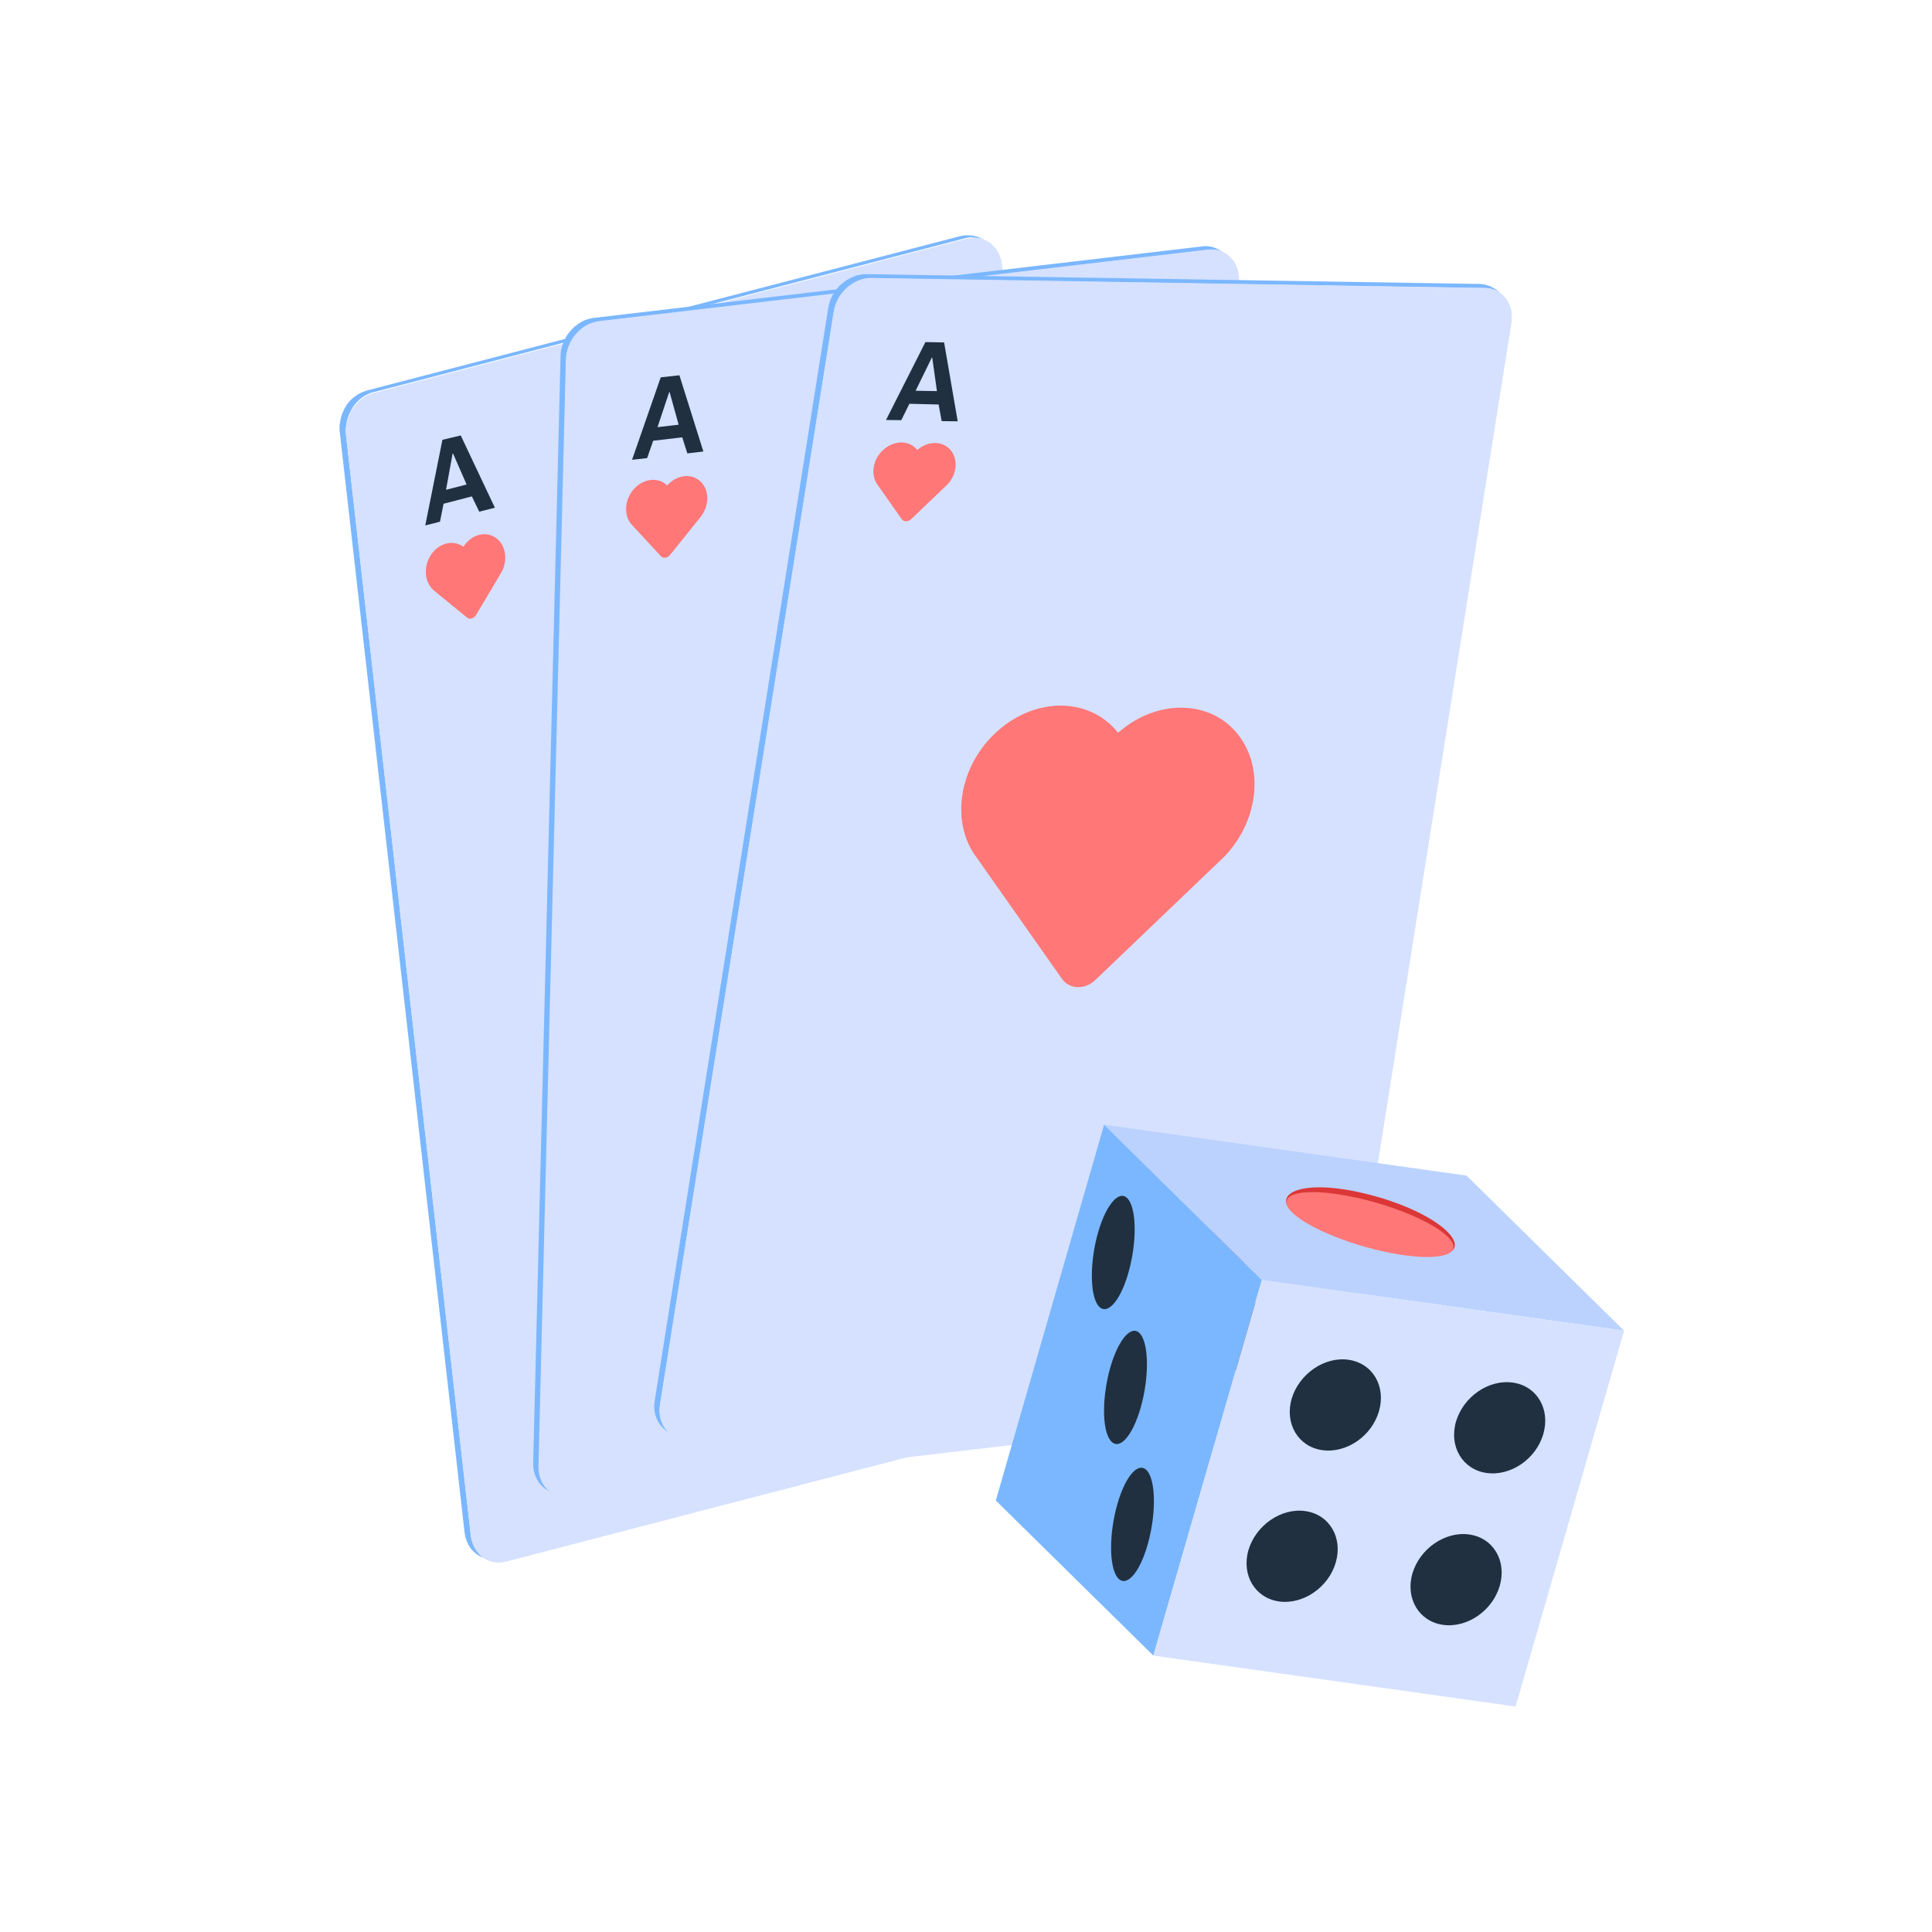 <?xml version="1.0" standalone="no"?><!DOCTYPE svg PUBLIC "-//W3C//DTD SVG 1.1//EN" "http://www.w3.org/Graphics/SVG/1.1/DTD/svg11.dtd"><svg class="icon" width="200px" height="200.00px" viewBox="0 0 1024 1024" version="1.1" xmlns="http://www.w3.org/2000/svg"><path d="M516 126c0.6 0 1.2 0 1.8 0.1 0.3 0 0.6 0.1 0.9 0.1 0.6 0.1 1.2 0.3 1.8 0.4 0.4 0.1 0.7 0.2 1.1 0.3l-3.3-1.3c-0.2-0.1-0.4-0.1-0.5-0.2-0.2-0.1-0.4-0.1-0.5-0.1-0.6-0.2-1.2-0.3-1.8-0.4-0.2 0-0.3-0.1-0.5-0.1h-0.4c-0.6-0.1-1.2-0.1-1.8-0.1h-0.9c-0.9 0.1-1.8 0.2-2.8 0.4l-314.4 81.8c-1 0.3-2 0.7-3 1.1-0.3 0.1-0.5 0.3-0.8 0.4-0.3 0.2-0.7 0.3-1 0.5l-0.9 0.6c-0.4 0.3-0.8 0.5-1.1 0.8-0.2 0.2-0.4 0.3-0.6 0.4-0.4 0.4-0.8 0.8-1.3 1.2-0.1 0.2-0.3 0.3-0.4 0.4 0 0.1-0.1 0.1-0.2 0.2-0.5 0.6-1.1 1.3-1.5 1.9-0.1 0.1-0.2 0.3-0.3 0.4-0.1 0.2-0.3 0.4-0.4 0.7-0.2 0.3-0.4 0.7-0.6 1-0.2 0.4-0.4 0.9-0.6 1.3-0.1 0.2-0.2 0.5-0.3 0.7-0.1 0.1-0.1 0.2-0.2 0.4-0.3 0.8-0.6 1.7-0.8 2.5 0 0.1-0.1 0.3-0.1 0.4-0.2 0.8-0.3 1.5-0.4 2.3-0.1 0.4-0.2 0.9-0.2 1.3-0.1 1.2-0.1 2.5 0.1 3.8L246.2 812c0.4 3.3 1.5 6.1 3.1 8.4 1.7 2.3 3.8 4 6.4 5l3.3 1.3c-5-2-8.8-6.9-9.5-13.4l-66.1-582.8c-0.1-1.3-0.2-2.5-0.1-3.8 0-0.4 0.1-0.8 0.2-1.3 0.1-0.8 0.2-1.6 0.4-2.4 0-0.1 0.1-0.3 0.1-0.4 0.3-1 0.6-2 1-2.9 0.1-0.2 0.2-0.5 0.3-0.7 0.4-0.8 0.8-1.6 1.2-2.3 0.1-0.2 0.3-0.4 0.4-0.7 0.6-0.9 1.2-1.7 1.9-2.5 0.1-0.2 0.3-0.3 0.5-0.5 0.6-0.6 1.2-1.2 1.8-1.7 0.4-0.3 0.8-0.6 1.1-0.8 0.6-0.4 1.2-0.8 1.8-1.1 0.3-0.1 0.5-0.3 0.8-0.4 1-0.5 2-0.9 3-1.1l314.4-81.8c0.9-0.2 1.9-0.4 2.8-0.4 0.5 0.3 0.7 0.3 1 0.3z" fill="#7BB7FF" /><path d="M512.4 126.5c9.2-2.4 17.6 3.8 18.7 14l66.1 582.8c1.1 10.1-5.4 20.2-14.6 22.6l-314.4 81.8c-9.2 2.4-17.6-3.8-18.7-14l-66.1-582.8c-1.1-10.1 5.4-20.2 14.6-22.6l314.4-81.8z" fill="#D5E1FF" /><path d="M253.9 283.5c3.1-0.8 6.4-0.3 9.1 1.7 5.4 4 6.4 12.6 2.2 19.1L252.3 326c-0.6 0.9-1.4 1.5-2.3 1.8s-1.8 0.1-2.5-0.5l-17-13.9c-5.4-4-6.4-12.6-2.2-19.1 2.1-3.3 5.1-5.4 8.2-6.2 3.1-0.8 6.4-0.3 9.1 1.7 2.2-3.4 5.2-5.5 8.3-6.3zM417.6 383.7c11.2-2.9 22.9-1.1 32.5 6 19.2 14.3 22.7 44.7 7.7 68l-46 77.3c-2 3.3-4.9 5.5-8.1 6.3-3.1 0.8-6.4 0.3-9-1.9l-60.5-49.6c-19.2-14.3-22.7-44.7-7.7-68 7.5-11.6 18.2-19.2 29.4-22.1 11.2-2.9 22.8-1.1 32.4 5.9 7.5-11.5 18.1-19 29.3-21.9z" fill="#FF7777" /><path d="M244.2 230.8l18.1 38.3-8.3 2.1-3.9-8.1-15 3.9-1.9 9.5-7.8 2 9.1-45.4 9.7-2.3z m-7.8 28.8l10.9-2.8-7.2-16.5-0.2 0.1-3.5 19.2" fill="#203040" /><path d="M519.7 664.5c-3.1 0.8-6.4 0.3-9.1-1.7-5.4-4-6.4-12.6-2.2-19.1l12.9-21.7c0.6-0.9 1.4-1.5 2.3-1.8s1.8-0.1 2.5 0.5l17 13.9c5.4 4 6.4 12.6 2.2 19.1-2.1 3.3-5.1 5.4-8.2 6.2-3.1 0.8-6.4 0.3-9.1-1.7-2.1 3.3-5.1 5.4-8.3 6.3z" fill="#FF7777" /><path d="M529.5 717.1l-18.1-38.3 8.3-2.1 3.9 8.1 15-3.9 1.9-9.5 7.8-2-9.1 45.4-9.7 2.3z m7.7-28.8l-10.9 2.8 7.2 16.5 0.2-0.1 3.5-19.2" fill="#203040" /><path d="M643.8 132.4l1.8 0.3 0.9 0.3c0.6 0.2 1.2 0.4 1.7 0.7 0.3 0.2 0.7 0.3 1 0.5l-3.1-1.8c-0.2-0.1-0.3-0.2-0.5-0.3s-0.3-0.1-0.5-0.2c-0.6-0.3-1.1-0.5-1.7-0.7-0.2 0-0.3-0.1-0.4-0.2-0.1 0-0.3 0-0.4-0.1l-1.8-0.3c-0.3 0-0.6-0.1-0.8-0.1-0.9-0.1-1.8-0.1-2.8 0.1l-322.6 37.9c-1.1 0.1-2.1 0.4-3.1 0.7l-0.9 0.3c-0.3 0.1-0.7 0.2-1.1 0.4-0.3 0.1-0.6 0.3-0.9 0.5-0.4 0.2-0.8 0.4-1.2 0.7l-0.6 0.3c-0.5 0.3-0.9 0.7-1.4 1.1-0.2 0.1-0.3 0.2-0.5 0.4-0.1 0-0.1 0.1-0.2 0.1-0.6 0.5-1.2 1.1-1.8 1.7-0.1 0.1-0.2 0.3-0.3 0.4-0.2 0.2-0.3 0.4-0.5 0.6-0.3 0.3-0.5 0.6-0.8 0.9-0.3 0.4-0.5 0.8-0.8 1.2-0.1 0.2-0.3 0.4-0.4 0.7-0.1 0.1-0.2 0.2-0.2 0.3-0.4 0.8-0.8 1.6-1.1 2.4-0.1 0.1-0.1 0.3-0.2 0.4-0.3 0.7-0.5 1.5-0.7 2.2-0.1 0.4-0.3 0.8-0.4 1.3-0.3 1.2-0.4 2.5-0.4 3.7l-14.5 586.4c-0.1 3.3 0.6 6.3 2 8.8 1.3 2.5 3.3 4.5 5.6 5.9l3.1 1.8c-4.7-2.7-7.7-8.1-7.6-14.6l14.5-586.4c0-1.3 0.2-2.5 0.4-3.7 0.1-0.4 0.3-0.8 0.4-1.2 0.2-0.8 0.4-1.6 0.7-2.3 0.1-0.1 0.1-0.3 0.2-0.4 0.4-0.9 0.8-1.9 1.4-2.7 0.1-0.2 0.3-0.4 0.4-0.7 0.5-0.7 1-1.5 1.5-2.1 0.2-0.2 0.3-0.4 0.5-0.6 0.7-0.8 1.5-1.5 2.3-2.2 0.2-0.1 0.3-0.3 0.5-0.4 0.7-0.5 1.3-1 2-1.4 0.4-0.2 0.8-0.5 1.2-0.7 0.6-0.3 1.3-0.6 2-0.9l0.9-0.3c1-0.3 2.1-0.6 3.1-0.7l322.6-37.9c1-0.1 1.9-0.1 2.8-0.1 0.1-0.1 0.4-0.1 0.7 0z" fill="#7BB7FF" /><path d="M640.1 132.3c9.5-1.1 16.9 6.2 16.6 16.4l-14.5 586.4c-0.3 10.2-8.1 19.3-17.6 20.4L302 793.4c-9.5 1.1-16.9-6.2-16.6-16.4l14.5-586.4c0.3-10.2 8.1-19.3 17.6-20.4l322.6-37.9z" fill="#D5E1FF" /><path d="M362.6 252.4c3.2-0.4 6.4 0.6 8.8 2.9 4.8 4.7 4.6 13.3-0.5 19.2l-15.8 19.7c-0.7 0.8-1.6 1.3-2.5 1.4s-1.8-0.2-2.4-0.9l-14.9-16.1c-4.8-4.7-4.6-13.3 0.5-19.2 2.5-2.9 5.8-4.6 9-5s6.4 0.6 8.8 2.9c2.5-2.8 5.7-4.5 9-4.9zM510.9 374.1c11.5-1.3 22.9 2 31.4 10.4 17.1 16.8 16.3 47.4-1.7 68.4l-56.2 70.3c-2.4 3-5.7 4.8-8.9 5.1-3.2 0.4-6.4-0.6-8.7-3.1l-53.1-57.4c-17.1-16.8-16.3-47.4 1.7-68.4 9-10.5 20.6-16.6 32.1-17.9s22.8 2 31.3 10.3c9.1-10.3 20.6-16.3 32.1-17.7z" fill="#FF7777" /><path d="M360.1 198.9l12.7 40.4-8.5 1-2.7-8.5-15.4 1.8-3.2 9.2-8 0.9 15.2-43.7 9.9-1.1z m-11.6 27.5l11.2-1.3-4.8-17.3h-0.2l-6.2 18.6" fill="#203040" /><path d="M573.6 666.2c-3.2 0.4-6.4-0.6-8.8-2.9-4.8-4.7-4.6-13.3 0.5-19.2l15.8-19.7c0.7-0.8 1.6-1.3 2.5-1.4 0.9-0.1 1.8 0.2 2.4 0.9l14.9 16.1c4.8 4.7 4.6 13.3-0.5 19.2-2.5 2.9-5.8 4.6-9 5s-6.4-0.6-8.8-2.9c-2.5 2.9-5.8 4.6-9 4.9z" fill="#FF7777" /><path d="M576 719.7l-12.7-40.4 8.5-1 2.7 8.5L590 685l3.2-9.2 8-0.9-15.2 43.6-10 1.2z m11.7-27.4l-11.2 1.3 4.8 17.3h0.2l6.2-18.6" fill="#203040" /><path d="M790.4 153.1c0.6 0.2 1.2 0.3 1.8 0.6 0.3 0.1 0.6 0.2 0.8 0.4 0.6 0.3 1.1 0.6 1.6 0.9 0.3 0.2 0.7 0.4 1 0.6l-2.8-2.2c-0.2-0.1-0.3-0.2-0.5-0.3-0.1-0.1-0.3-0.2-0.5-0.3-0.5-0.3-1-0.6-1.6-0.9-0.1-0.1-0.3-0.2-0.4-0.2-0.1-0.1-0.3-0.1-0.4-0.1l-1.8-0.6c-0.3-0.1-0.5-0.2-0.8-0.2-0.9-0.2-1.8-0.3-2.8-0.3l-324.8-5.2c-1.1 0-2.1 0.1-3.2 0.3-0.3 0.1-0.6 0.1-0.9 0.2-0.4 0.1-0.7 0.1-1.1 0.2-0.3 0.1-0.7 0.3-1 0.4-0.4 0.2-0.9 0.3-1.3 0.5-0.2 0.1-0.5 0.2-0.7 0.3l-1.5 0.9-0.6 0.3c-0.1 0-0.1 0.1-0.2 0.1-0.7 0.4-1.3 0.9-2 1.5-0.1 0.1-0.2 0.2-0.4 0.3-0.2 0.2-0.4 0.3-0.6 0.5-0.3 0.3-0.6 0.5-0.9 0.8s-0.6 0.7-0.9 1.1c-0.2 0.2-0.4 0.4-0.5 0.6l-0.3 0.3c-0.5 0.7-1 1.4-1.4 2.2-0.1 0.1-0.2 0.3-0.3 0.4-0.4 0.7-0.7 1.4-1 2.1-0.2 0.4-0.4 0.8-0.5 1.2-0.4 1.2-0.7 2.4-0.9 3.6l-92 579.3c-0.5 3.2-0.2 6.3 0.8 8.9 1 2.7 2.6 4.9 4.8 6.6l2.8 2.2c-4.3-3.3-6.6-9-5.6-15.5l92.1-579.3c0.2-1.2 0.5-2.5 0.9-3.6 0.1-0.4 0.4-0.8 0.5-1.2 0.3-0.7 0.6-1.5 1-2.2 0.1-0.1 0.2-0.2 0.2-0.4 0.5-0.9 1.1-1.7 1.7-2.5 0.2-0.2 0.3-0.4 0.5-0.6 0.6-0.7 1.2-1.3 1.8-1.9 0.2-0.2 0.4-0.4 0.6-0.5 0.8-0.7 1.7-1.3 2.5-1.9l0.6-0.3c0.7-0.4 1.5-0.8 2.2-1.1 0.4-0.2 0.9-0.4 1.3-0.5 0.7-0.2 1.4-0.5 2.1-0.6 0.3-0.1 0.6-0.1 0.9-0.2 1-0.2 2.1-0.3 3.2-0.3l324.8 5.2c1 0 1.9 0.1 2.8 0.3 0.4-0.1 0.6 0 0.9 0.1z" fill="#7BB7FF" /><path d="M786.8 152.6c9.5 0.2 15.9 8.4 14.3 18.5L709 750.4c-1.6 10.1-10.6 18.1-20.1 17.9L364.1 763c-9.5-0.2-15.9-8.4-14.3-18.5l92.1-579.3c1.6-10.1 10.6-18.1 20.1-17.9l324.8 5.3z" fill="#D5E1FF" /><path d="M495.8 234.8c3.2 0.1 6.3 1.4 8.3 4.1 4.1 5.3 2.8 13.8-3 18.9l-18.2 17.4c-0.8 0.7-1.7 1.1-2.7 1.1-0.9 0-1.8-0.4-2.3-1.2l-12.6-17.9c-4.1-5.3-2.8-13.8 3-18.9 2.9-2.6 6.4-3.8 9.6-3.8 3.2 0.1 6.3 1.4 8.3 4 2.9-2.5 6.3-3.8 9.6-3.7zM626.7 375.1c11.6 0.2 22.4 5 29.7 14.5 14.7 18.9 9.9 49.2-10.7 67.5l-65 62.2c-2.8 2.7-6.2 4-9.5 3.9-3.2-0.1-6.2-1.5-8.2-4.2l-45-64c-14.7-18.9-9.9-49.2 10.7-67.5 10.3-9.2 22.6-13.7 34.2-13.5 11.5 0.2 22.3 5 29.7 14.4 10.3-9.1 22.5-13.5 34.1-13.3z" fill="#FF7777" /><path d="M500.4 181.5l7.2 41.8-8.5-0.1-1.6-8.8-15.5-0.4-4.3 8.7-8.1-0.1 20.9-41.3 9.9 0.2z m-15.1 25.6l11.3 0.2-2.5-17.8h-0.2l-8.6 17.6" fill="#203040" /><path d="M650.1 672.9c-3.2-0.1-6.3-1.4-8.3-4.1-4.1-5.3-2.8-13.8 3-18.9l18.2-17.4c0.8-0.7 1.7-1.1 2.7-1.1s1.8 0.4 2.3 1.2l12.6 17.9c4.1 5.3 2.8 13.8-3 18.9-2.9 2.6-6.4 3.8-9.6 3.8-3.2-0.1-6.3-1.4-8.3-4-2.9 2.5-6.4 3.8-9.6 3.7z" fill="#FF7777" /><path d="M645.4 726.2l-7.2-41.8 8.5 0.1 1.6 8.8 15.5 0.3 4.3-8.7 8.1 0.1-20.9 41.3-9.9-0.1z m15.2-25.6l-11.3-0.2 2.5 17.8h0.2l8.6-17.6" fill="#203040" /><path d="M611.3 877.5l-83.5-82.2 57.4-199.2 83.6 82.3z" fill="#7BB7FF" /><path d="M668.8 678.4l-83.6-82.3 192.1 27 83.5 82.2z" fill="#BBD2FF" /><path d="M860.8 705.3l-57.5 199.2-192-27 57.5-199.1z" fill="#D5E1FF" /><path d="M737.4 662.9c-23.7-4.6-48.8-14.5-54.6-23-6.1-9 12.1-15.6 47.4-5.5 31.8 9.1 49.4 25.4 36.8 30.1-5 1.8-15.9 1-29.6-1.6z" fill="#DB3737" /><path d="M737.1 664.1c-23.7-4.6-47.8-15.1-53.9-23.4-6.1-8.3 8.2-11.3 31.9-6.7s47.8 15.1 53.9 23.4c6 8.3-8.2 11.3-31.9 6.7z" fill="#FF7777" /><path d="M714.7 720.7c12.8 1.8 20 14 16.2 27.2-3.8 13.3-17.3 22.5-30.1 20.7-12.7-1.8-20-14-16.2-27.2 3.9-13.2 17.4-22.5 30.1-20.7zM691.8 800.9c12.8 1.8 20 14 16.2 27.2s-17.3 22.5-30.1 20.7c-12.7-1.8-20-14-16.2-27.2 3.9-13.2 17.4-22.5 30.1-20.7zM801.8 732.8c12.8 1.8 20 14 16.2 27.2-3.8 13.3-17.3 22.5-30.1 20.7-12.7-1.8-20-14-16.2-27.2 3.9-13.2 17.3-22.5 30.1-20.7zM778.7 813.3c12.8 1.8 20 14 16.2 27.2s-17.3 22.5-30.1 20.7c-12.7-1.8-20-14-16.2-27.2 3.9-13.2 17.4-22.5 30.1-20.7z" fill="#203040" /><path d="M608.3 779.9c4.4 5.9 4.4 23.2 0 38.7s-11.6 23.3-16.1 17.4c-4.4-5.9-4.4-23.2 0-38.7 4.4-15.5 11.6-23.3 16.1-17.4zM604.6 707.3c4.4 5.9 4.4 23.2 0 38.7s-11.6 23.3-16.1 17.4-4.4-23.2 0-38.7c4.5-15.5 11.7-23.3 16.1-17.4zM598.1 635.8c4.4 5.9 4.4 23.2 0 38.7s-11.6 23.3-16.1 17.4c-4.4-5.9-4.4-23.2 0-38.7 4.5-15.5 11.7-23.3 16.1-17.4z" fill="#203040" /></svg>